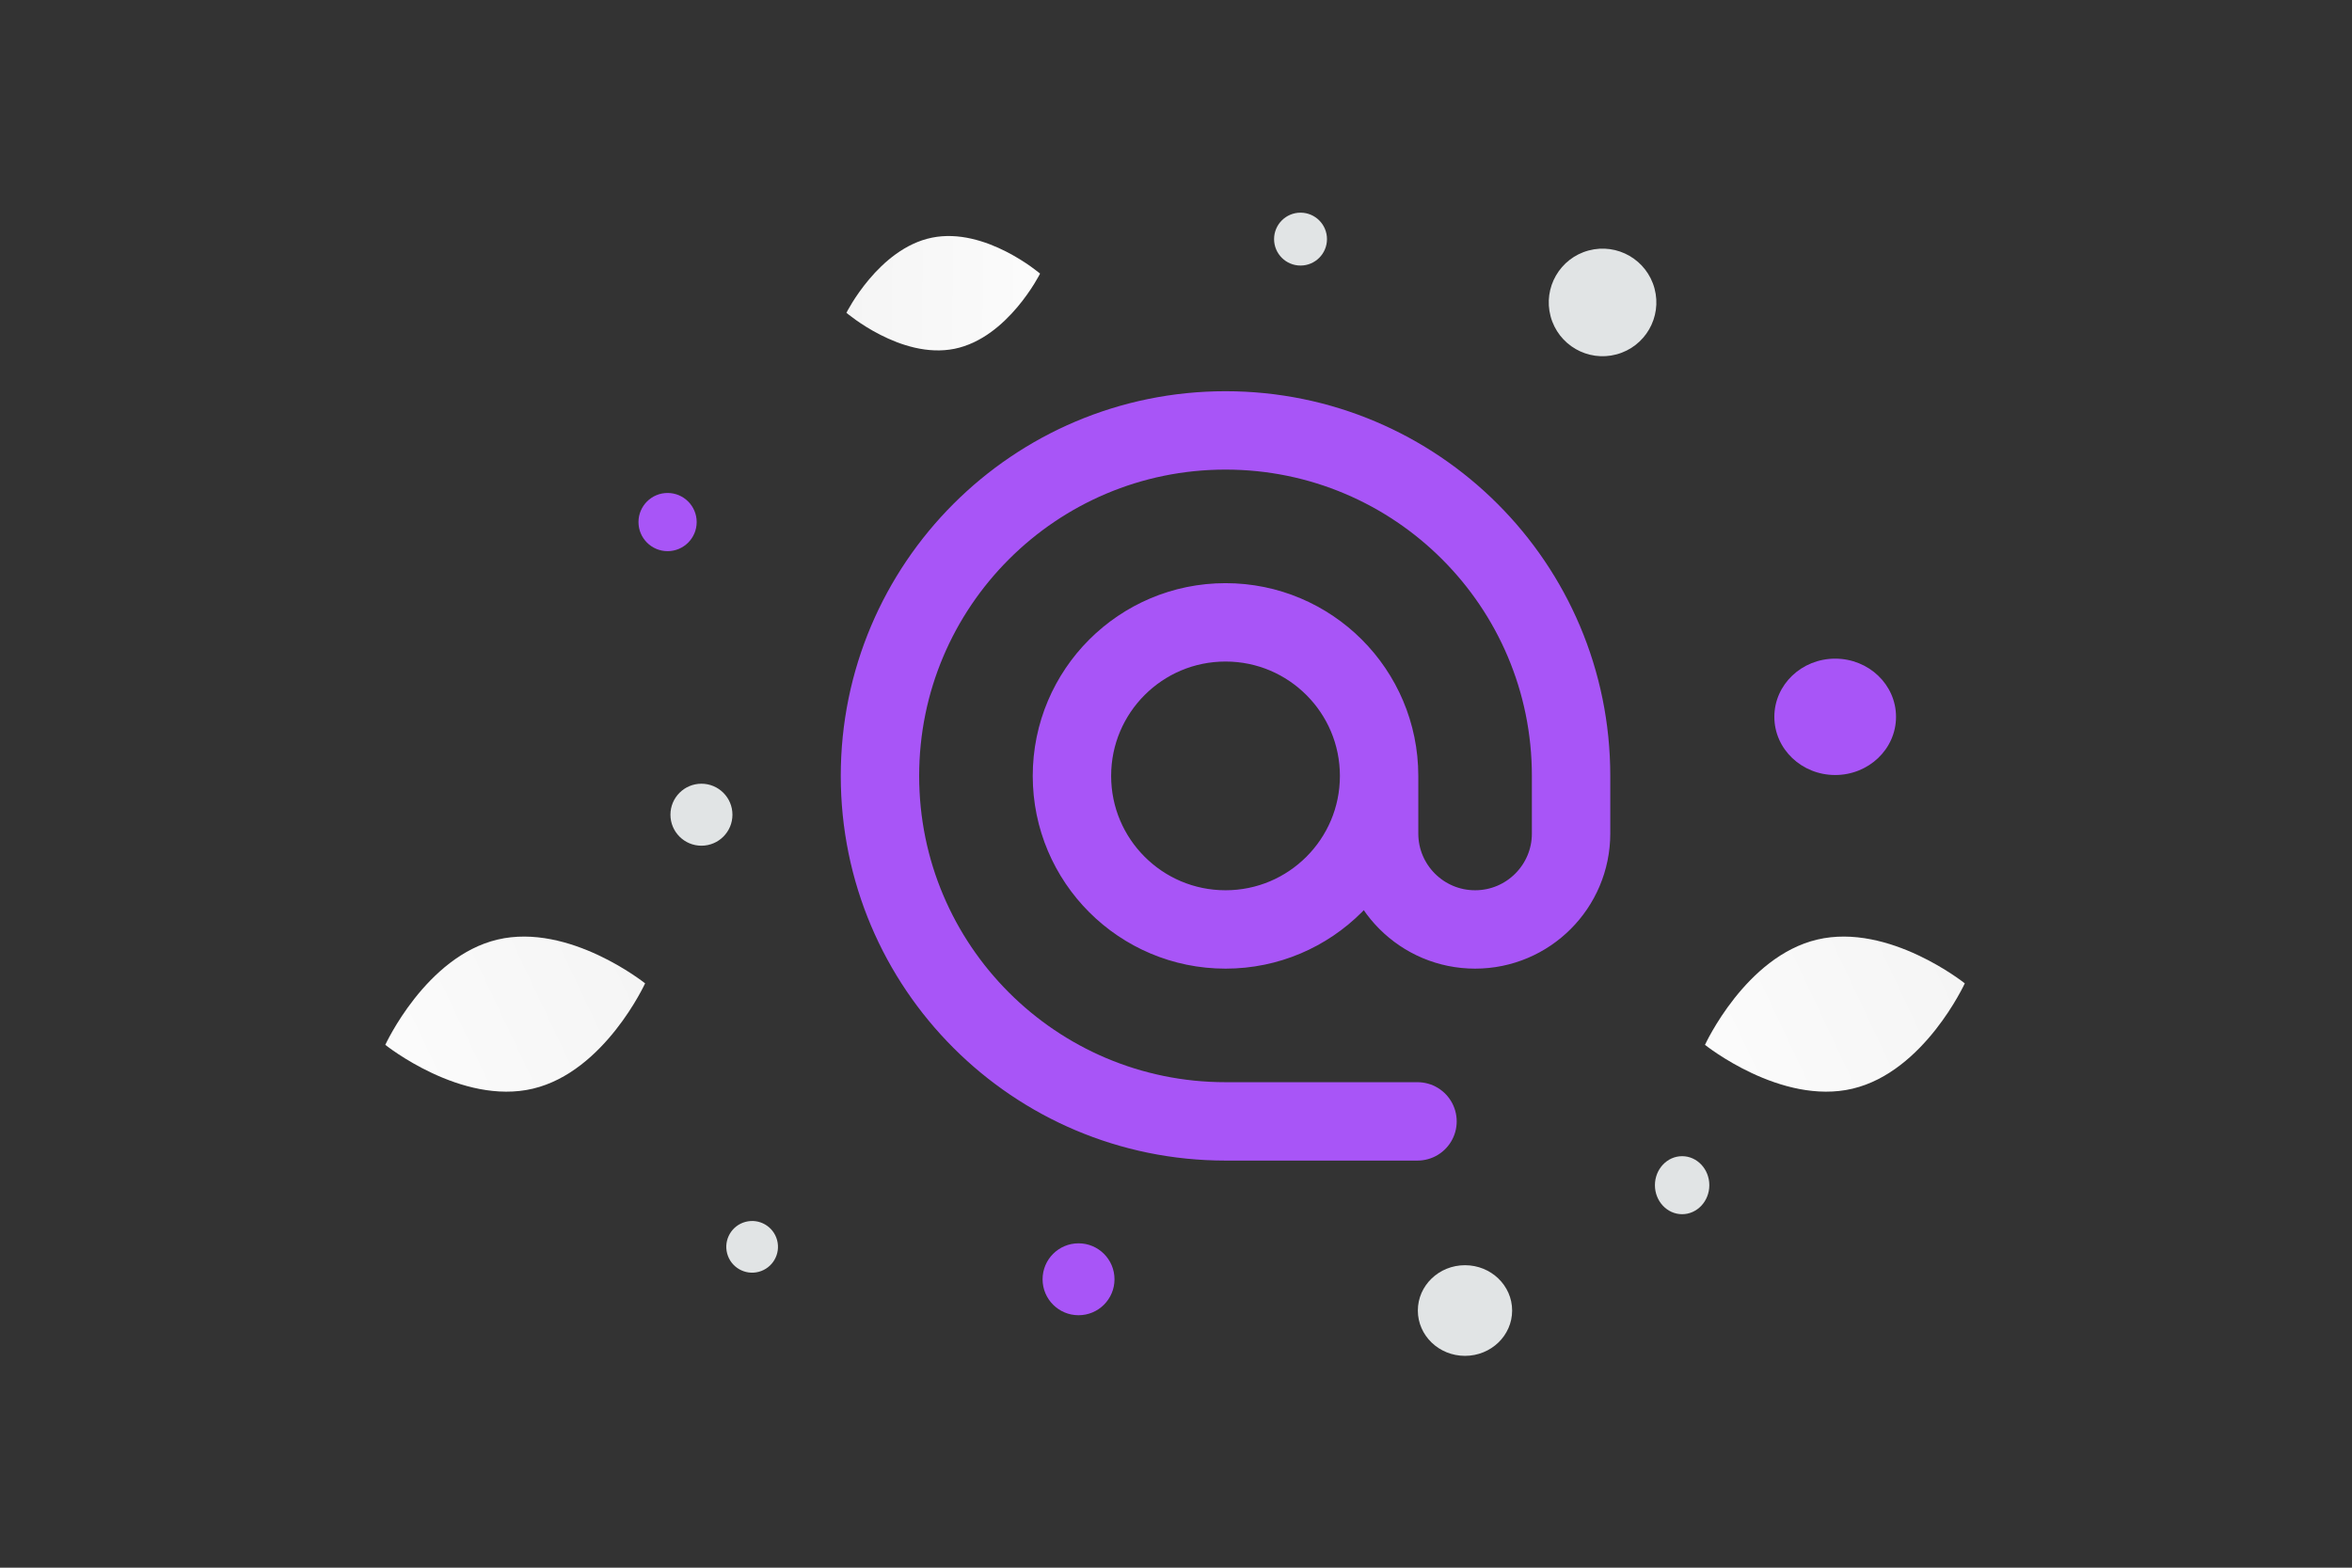 <svg width="900" height="600" viewBox="0 0 900 600" fill="none" xmlns="http://www.w3.org/2000/svg"><rect x="0" y="0" width="900" height="600" fill="#333333" stroke="none"/><path fill="transparent" d="M0 0h900v600H0z"/><path d="M542.409 429.187h-73.461c-73.027 0-132.228-59.201-132.228-132.228 0-73.028 59.201-132.229 132.228-132.229 73.028 0 132.229 59.201 132.229 132.229v22.038c0 20.285-16.445 36.73-36.73 36.73-20.286 0-36.73-16.445-36.73-36.73v-22.038c0-32.457-26.312-58.768-58.769-58.768v0c-32.456 0-58.768 26.311-58.768 58.768 0 32.456 26.312 58.768 58.768 58.768 32.457 0 58.769-26.312 58.769-58.768" stroke="#A855F7" stroke-width="30" stroke-linecap="round" stroke-linejoin="round"/><path d="M708.894 416.669c-27.448 6.502-56.477-16.775-56.477-16.775s15.491-33.808 42.947-40.29c27.448-6.502 56.469 16.755 56.469 16.755s-15.492 33.807-42.939 40.31z" fill="url(#a)"/><path d="M203.913 416.669c-27.447 6.502-56.477-16.775-56.477-16.775s15.492-33.808 42.948-40.29c27.447-6.502 56.468 16.755 56.468 16.755s-15.492 33.807-42.939 40.31z" fill="url(#b)"/><path d="M365.233 133.495c20.459-4.136 32.754-28.774 32.754-28.774S377.1 86.803 356.641 90.955c-20.46 4.136-32.755 28.758-32.755 28.758s20.887 17.918 41.347 13.782z" fill="url(#c)"/><ellipse cx="702.239" cy="274.353" rx="23.281" ry="22.268" transform="rotate(180 702.239 274.353)" fill="#A855F7"/><circle cx="412.707" cy="489.617" r="13.761" transform="rotate(180 412.707 489.617)" fill="#A855F7"/><circle r="11.134" transform="matrix(-1 0 0 1 255.453 199.809)" fill="#A855F7"/><ellipse rx="18.041" ry="17.347" transform="matrix(-1 0 0 1 560.583 501.58)" fill="#E1E4E5"/><circle r="11.863" transform="matrix(-1 0 0 1 268.409 311.814)" fill="#E1E4E5"/><ellipse rx="10.408" ry="11.102" transform="matrix(-1 0 0 1 643.67 453.608)" fill="#E1E4E5"/><circle r="10.122" transform="matrix(-1 0 0 1 497.652 91.514)" fill="#E1E4E5"/><circle r="9.891" transform="scale(1 -1) rotate(-75 -167.047 -426.138)" fill="#E1E4E5"/><circle r="20.586" transform="scale(1 -1) rotate(-75 231.188 -457.461)" fill="#E1E4E5"/><defs><linearGradient id="a" x1="605.534" y1="432.836" x2="845.808" y2="319.322" gradientUnits="userSpaceOnUse"><stop stop-color="#fff"/><stop offset="1" stop-color="#EEE"/></linearGradient><linearGradient id="b" x1="100.554" y1="432.836" x2="340.827" y2="319.322" gradientUnits="userSpaceOnUse"><stop stop-color="#fff"/><stop offset="1" stop-color="#EEE"/></linearGradient><linearGradient id="c" x1="439.7" y1="112.33" x2="243.06" y2="110.506" gradientUnits="userSpaceOnUse"><stop stop-color="#fff"/><stop offset="1" stop-color="#EEE"/></linearGradient></defs></svg>